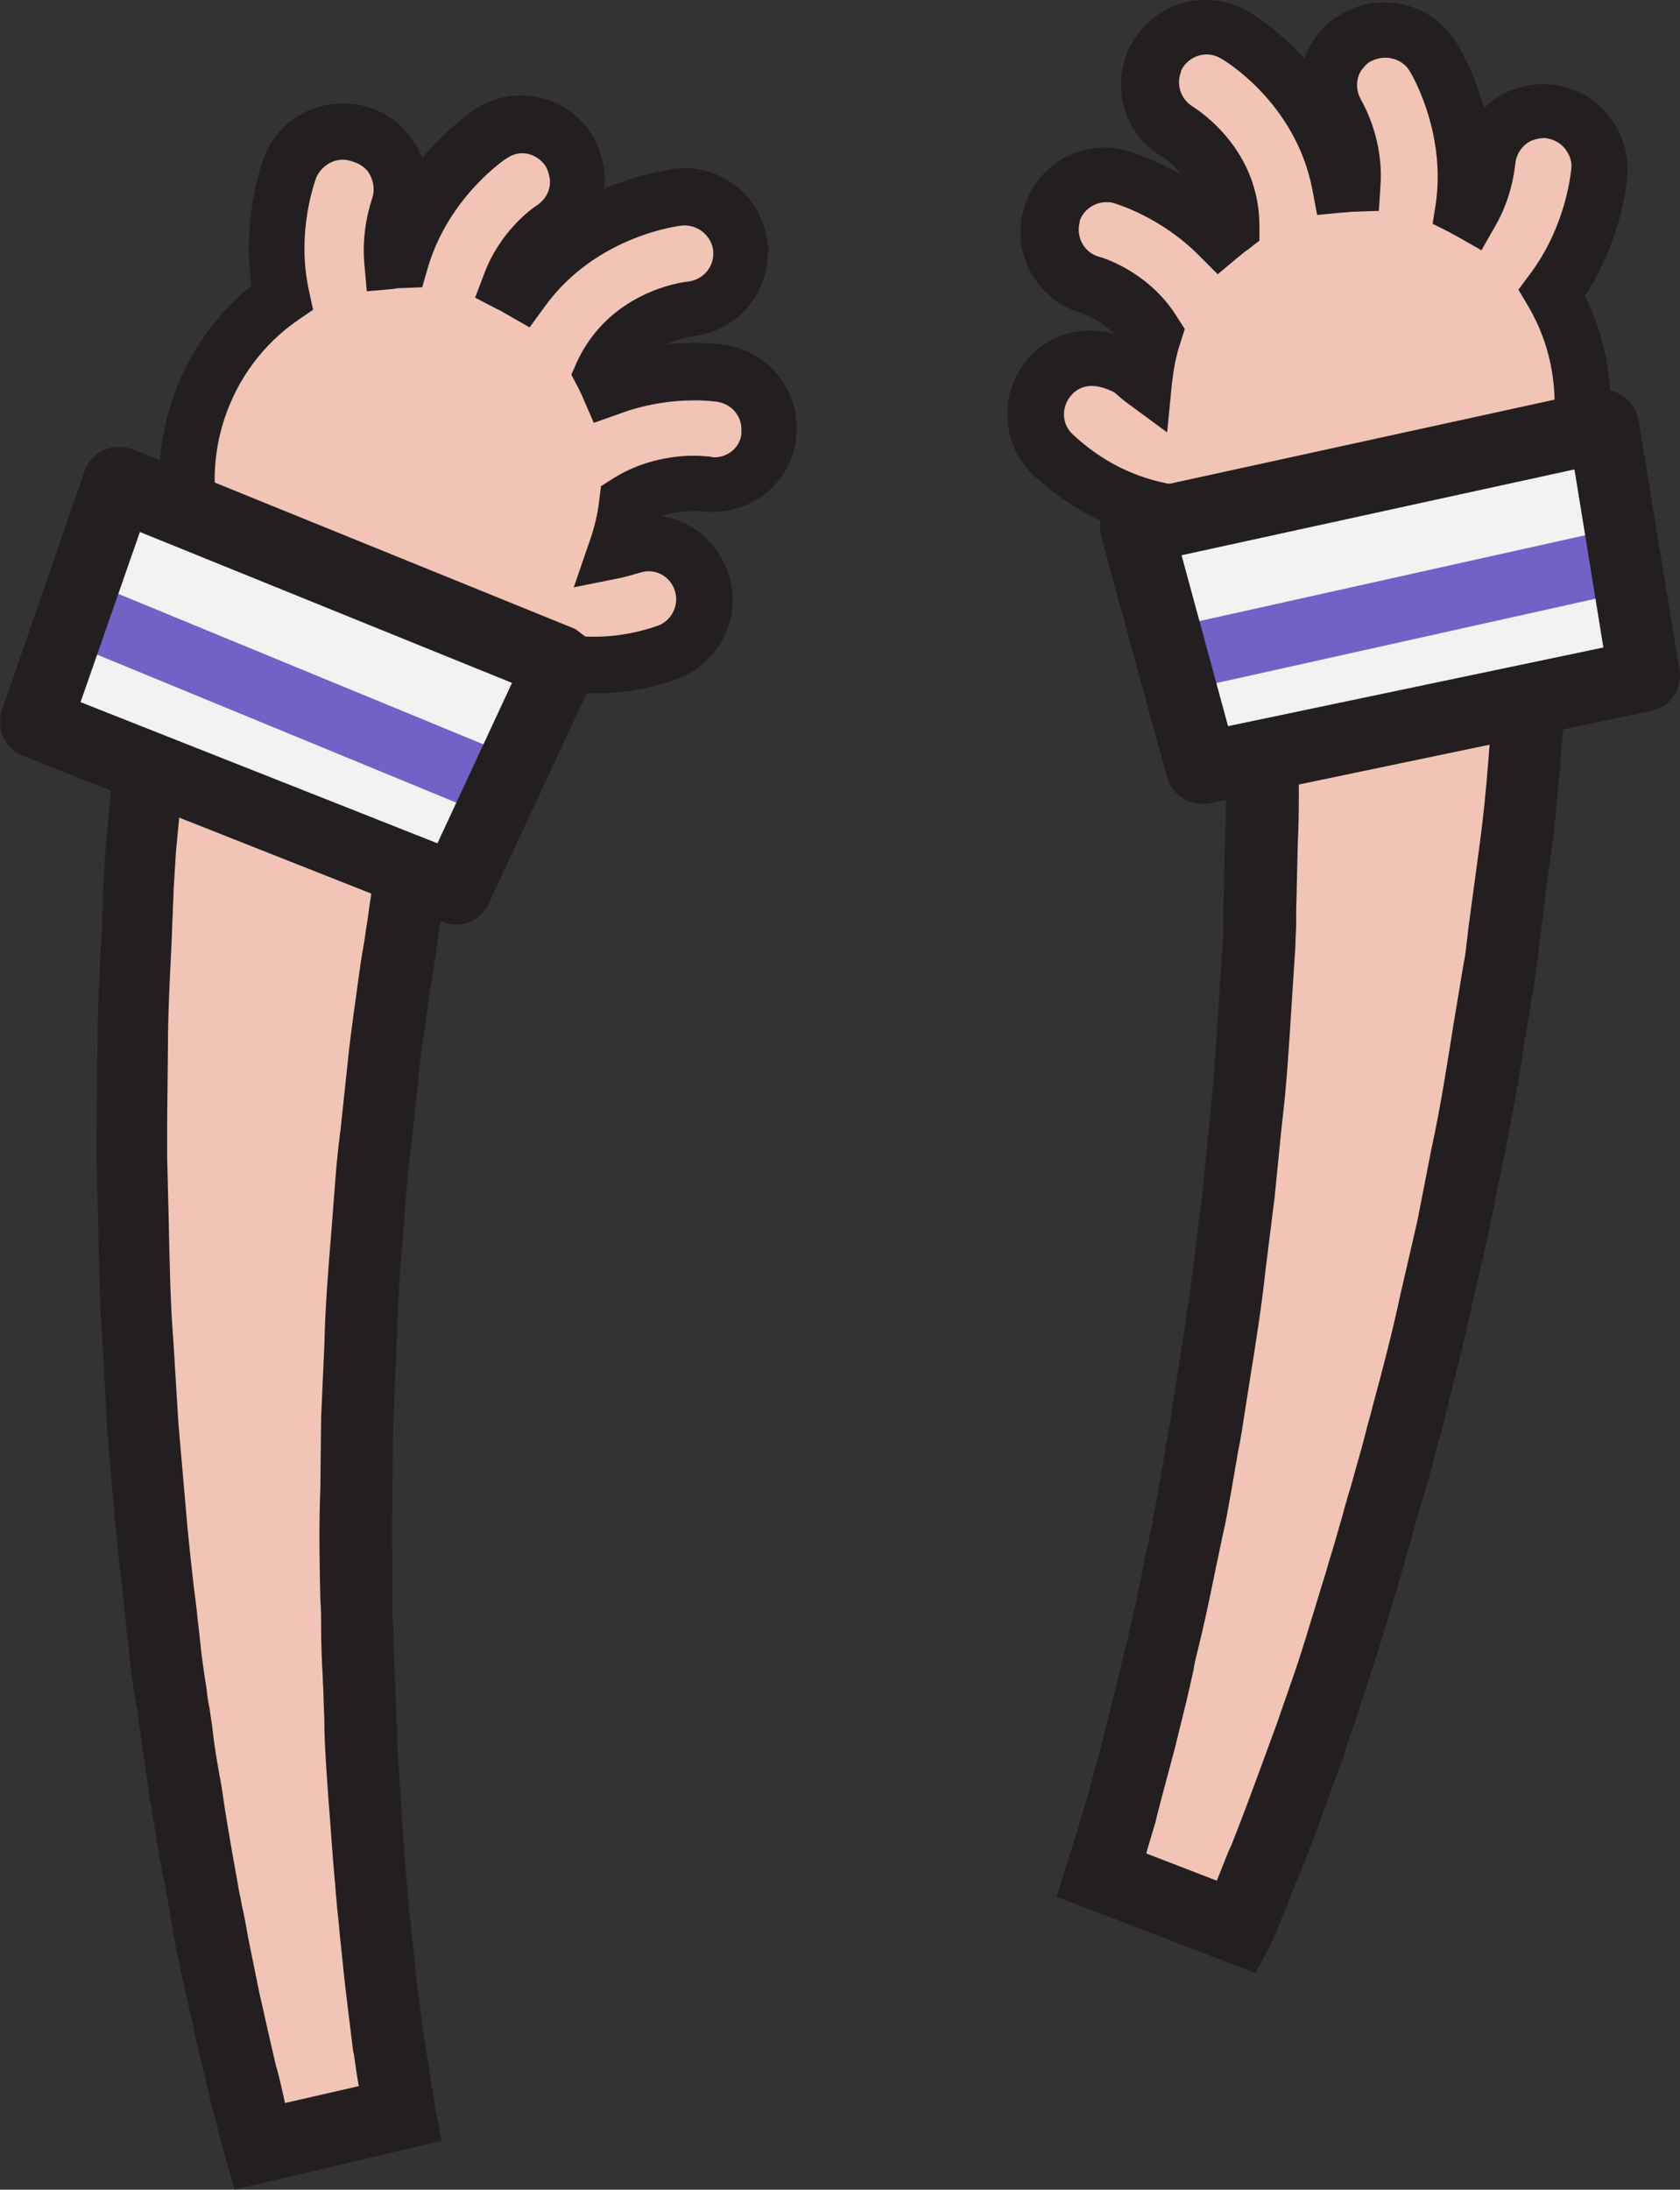 <?xml version="1.0" encoding="utf-8"?>
<!-- Generator: Adobe Illustrator 16.0.0, SVG Export Plug-In . SVG Version: 6.00 Build 0)  -->
<!DOCTYPE svg PUBLIC "-//W3C//DTD SVG 1.1//EN" "http://www.w3.org/Graphics/SVG/1.1/DTD/svg11.dtd">
<svg version="1.1" id="Warstwa_1" xmlns="http://www.w3.org/2000/svg" xmlns:xlink="http://www.w3.org/1999/xlink" x="0px" y="0px"
	 width="27.779px" height="36.185px" viewBox="0 0 27.779 36.185" enable-background="new 0 0 27.779 36.185" xml:space="preserve">
<rect x="0" y="0" width="27.779" height="36.185" fill="#333333" stroke="none"/>
<g>
	<path fill="#F2C4B6" d="M6.623,34.938c0,0,0-0.027-0.014-0.08c-0.013-0.04-0.013-0.119-0.04-0.199
		c-0.026-0.172-0.066-0.438-0.119-0.782c-0.04-0.345-0.106-0.756-0.159-1.246c-0.027-0.238-0.053-0.49-0.08-0.769
		c-0.026-0.266-0.053-0.558-0.08-0.849C6.079,30.417,6.04,29.767,6,29.091c-0.026-0.345-0.026-0.689-0.053-1.048
		c-0.013-0.357-0.04-0.729-0.04-1.101C5.894,26.2,5.88,25.432,5.894,24.649c0-0.385,0.013-0.782,0.013-1.181
		c0.013-0.397,0.027-0.795,0.053-1.18c0.026-0.796,0.093-1.578,0.146-2.347c0.013-0.199,0.026-0.385,0.04-0.584
		c0.013-0.186,0.04-0.384,0.053-0.57c0.04-0.371,0.08-0.755,0.119-1.113c0.066-0.729,0.199-1.432,0.292-2.108
		c0.053-0.331,0.093-0.663,0.146-0.968s0.12-0.609,0.172-0.901c0.12-0.57,0.199-1.101,0.305-1.564s0.199-0.862,0.278-1.193
		c0.159-0.663,0.252-1.034,0.252-1.034L2.897,8.897c0,0-0.053,0.424-0.159,1.153c-0.053,0.371-0.106,0.809-0.172,1.326
		c-0.066,0.517-0.106,1.087-0.159,1.724c-0.026,0.318-0.053,0.649-0.093,0.981c-0.026,0.345-0.04,0.689-0.053,1.047
		c-0.026,0.729-0.08,1.485-0.08,2.268c0,0.397-0.013,0.796-0.013,1.193c0,0.199-0.013,0.411,0,0.61c0,0.198,0.013,0.41,0.013,0.609
		c0.026,0.822,0.026,1.657,0.093,2.493c0.026,0.411,0.053,0.835,0.066,1.246c0.04,0.411,0.066,0.822,0.106,1.233
		c0.066,0.821,0.159,1.617,0.252,2.386c0.04,0.385,0.106,0.77,0.146,1.141c0.053,0.371,0.106,0.729,0.159,1.087
		c0.12,0.703,0.226,1.366,0.345,1.989c0.053,0.305,0.106,0.597,0.172,0.875c0.053,0.278,0.12,0.544,0.172,0.796
		c0.106,0.49,0.212,0.928,0.292,1.286c0.093,0.358,0.159,0.637,0.212,0.835c0.027,0.093,0.04,0.173,0.053,0.226
		s0.026,0.066,0.026,0.066L6.623,34.938z"/>
	<path fill="#231F20" d="M3.878,36.185L3.64,35.336c-0.053-0.212-0.133-0.504-0.212-0.849l-0.013-0.053
		c-0.08-0.345-0.186-0.77-0.292-1.26L2.95,32.379c-0.04-0.186-0.08-0.385-0.106-0.57c-0.013-0.105-0.04-0.212-0.053-0.317
		c-0.093-0.451-0.172-0.915-0.252-1.406c-0.026-0.186-0.066-0.384-0.093-0.583c-0.04-0.239-0.066-0.478-0.106-0.716
		c-0.014-0.133-0.04-0.252-0.053-0.385c-0.013-0.119-0.026-0.226-0.053-0.331c-0.04-0.266-0.08-0.544-0.106-0.822
		c-0.013-0.159-0.04-0.318-0.053-0.491c-0.066-0.623-0.146-1.26-0.199-1.922L1.77,23.588l-0.066-1.246
		c-0.053-0.689-0.066-1.405-0.08-2.082l-0.026-1.047c0-0.133,0-0.278,0-0.411c0-0.066,0-0.133,0-0.212l0.013-1.207
		c0-0.57,0.026-1.127,0.053-1.657c0.013-0.212,0.026-0.424,0.026-0.623c0.013-0.133,0.013-0.266,0.013-0.385
		c0.013-0.226,0.026-0.464,0.04-0.676l0.093-0.995c0.026-0.226,0.04-0.438,0.053-0.636c0.04-0.385,0.066-0.756,0.106-1.101
		l0.424-3.13l6.099,1.26l-0.676,2.838c-0.066,0.278-0.12,0.597-0.186,0.928c-0.04,0.199-0.08,0.398-0.12,0.61l-0.172,0.901
		c-0.026,0.186-0.066,0.385-0.093,0.597c-0.013,0.119-0.04,0.238-0.053,0.358c-0.027,0.186-0.053,0.384-0.093,0.597
		c-0.066,0.477-0.146,0.968-0.199,1.472l-0.119,1.127c0,0.066-0.014,0.133-0.027,0.212c-0.013,0.119-0.026,0.226-0.04,0.345
		l-0.08,1.034c-0.053,0.61-0.093,1.246-0.106,1.87l-0.053,1.18L6.49,24.676c-0.013,0.597,0,1.193,0,1.763
		c0,0.173,0,0.346,0.013,0.504c0,0.252,0.013,0.504,0.026,0.756c0,0.106,0.014,0.226,0.014,0.332c0,0.133,0.013,0.265,0.013,0.397
		c0.013,0.212,0.013,0.438,0.026,0.637c0.013,0.198,0.026,0.397,0.04,0.583c0.026,0.464,0.053,0.901,0.093,1.313
		c0.013,0.106,0.013,0.213,0.026,0.305c0.013,0.187,0.026,0.372,0.053,0.544l0.08,0.77c0.053,0.45,0.106,0.849,0.146,1.166
		l0.013,0.054c0.053,0.331,0.093,0.597,0.12,0.756l0.04,0.265l0.106,0.558L3.878,36.185z M2.95,23.521l0.106,1.221
		c0.053,0.636,0.119,1.272,0.199,1.883c0.013,0.172,0.04,0.331,0.053,0.49c0.026,0.265,0.066,0.53,0.106,0.782
		c0.013,0.119,0.026,0.226,0.053,0.345c0.013,0.119,0.04,0.252,0.053,0.385c0.027,0.238,0.066,0.464,0.106,0.689
		c0.04,0.198,0.066,0.397,0.093,0.583c0.08,0.491,0.159,0.941,0.239,1.379c0.026,0.106,0.04,0.226,0.066,0.318
		c0.04,0.186,0.066,0.371,0.106,0.557l0.159,0.782c0.106,0.465,0.199,0.889,0.279,1.221l0.013,0.039
		c0.053,0.199,0.093,0.385,0.132,0.558l1.22-0.279c-0.027-0.146-0.053-0.317-0.08-0.517l-0.013-0.053
		c-0.04-0.332-0.093-0.743-0.146-1.207l-0.08-0.769c-0.013-0.186-0.04-0.372-0.053-0.558c-0.013-0.093-0.013-0.198-0.026-0.305
		c-0.04-0.424-0.066-0.875-0.106-1.353c-0.013-0.186-0.027-0.385-0.04-0.583c-0.013-0.226-0.026-0.451-0.026-0.677
		c0-0.133-0.013-0.265-0.013-0.397c0-0.119-0.013-0.226-0.013-0.331C5.323,27.474,5.31,27.208,5.31,26.93
		c0-0.159,0-0.332-0.013-0.504c-0.013-0.583-0.026-1.193,0-1.816l0.013-1.193l0.053-1.18C5.376,21.6,5.43,20.95,5.482,20.313
		l0.08-1.034c0.013-0.133,0.027-0.266,0.04-0.385c0.013-0.066,0.013-0.133,0.026-0.199l0.12-1.127
		c0.053-0.53,0.132-1.034,0.199-1.538c0.026-0.198,0.066-0.397,0.093-0.583c0.013-0.119,0.04-0.238,0.053-0.358
		c0.026-0.212,0.066-0.424,0.093-0.636l0.172-0.915c0.04-0.212,0.08-0.411,0.119-0.61c0.066-0.345,0.132-0.676,0.199-0.98
		l0.385-1.645L3.414,9.547L3.162,11.39c-0.04,0.318-0.066,0.677-0.106,1.048c-0.013,0.212-0.04,0.424-0.053,0.649L2.91,14.068
		c-0.013,0.199-0.026,0.424-0.04,0.649c0,0.133-0.013,0.252-0.013,0.385c-0.013,0.199-0.013,0.411-0.027,0.623
		c-0.026,0.518-0.053,1.061-0.053,1.604l-0.013,1.206c0,0.066,0,0.146,0,0.213c0,0.119,0,0.252,0,0.371l0.026,1.047
		c0.013,0.677,0.026,1.366,0.08,2.042L2.95,23.521z"/>
</g>
<g>
	<path fill="#F2C4B6" d="M4.806,2.758C4.78,2.812,4.422,3.779,4.661,4.919c-1.299,0.889-1.91,2.572-1.393,4.15
		c0.624,1.909,2.692,2.957,4.601,2.334c0.371-0.119,0.703-0.292,1.008-0.518c0.597,0.159,1.326,0.212,2.148-0.066
		c0.477-0.159,0.743-0.689,0.583-1.166V9.64c-0.172-0.49-0.689-0.742-1.18-0.584c-0.08,0.027-0.159,0.04-0.239,0.066
		c0.093-0.252,0.146-0.517,0.186-0.795c0.583-0.385,1.233-0.305,1.286-0.305c0.504,0.079,0.969-0.266,1.061-0.77
		c0-0.04,0.014-0.079,0.014-0.119c0.014-0.464-0.318-0.875-0.782-0.955C11.9,6.166,11.038,6.046,10.07,6.404
		c-0.04-0.079-0.08-0.159-0.12-0.226c0.424-0.915,1.406-1.061,1.458-1.061c0.464-0.053,0.809-0.424,0.822-0.875
		c0-0.053,0-0.093,0-0.146c-0.053-0.504-0.504-0.889-1.008-0.836c-0.08,0.014-1.631,0.173-2.612,1.525
		c-0.066-0.04-0.133-0.08-0.186-0.106c0.212-0.583,0.663-0.901,0.703-0.928C9.434,3.554,9.58,3.209,9.54,2.878
		C9.526,2.745,9.474,2.599,9.394,2.479C9.116,2.056,8.545,1.923,8.108,2.201C8.055,2.241,6.994,2.943,6.596,4.27
		c-0.053,0-0.106,0-0.146,0.014c-0.04-0.451,0.08-0.822,0.093-0.849c0.132-0.332,0.053-0.703-0.172-0.955
		C6.278,2.374,6.159,2.294,6.026,2.241C5.536,2.056,5.005,2.281,4.806,2.758z"/>
	<path fill="#231F20" d="M6.742,12.039c-1.777,0-3.354-1.14-3.912-2.823C2.3,7.585,2.844,5.781,4.157,4.721
		C3.998,3.594,4.329,2.691,4.369,2.586c0.212-0.53,0.716-0.875,1.299-0.875c0.173,0,0.345,0.026,0.518,0.093
		C6.384,1.883,6.57,2.002,6.702,2.161c0.12,0.133,0.212,0.292,0.279,0.451c0.411-0.49,0.809-0.756,0.875-0.809
		c0.226-0.146,0.491-0.226,0.756-0.226c0.477,0,0.915,0.238,1.167,0.637C9.898,2.4,9.964,2.599,9.991,2.812
		c0.013,0.105,0.013,0.198,0,0.305c0.636-0.266,1.14-0.318,1.18-0.332c0.782-0.079,1.445,0.491,1.524,1.247
		c0.014,0.066,0.014,0.146,0,0.212c-0.04,0.689-0.557,1.233-1.246,1.313c-0.013,0-0.199,0.026-0.424,0.133
		c0.543-0.053,0.902,0,0.981,0.013c0.689,0.106,1.193,0.729,1.167,1.419c0,0.066-0.014,0.119-0.014,0.173
		C13.054,7.969,12.47,8.46,11.781,8.46c-0.066,0-0.146,0-0.212-0.014c0,0-0.04,0-0.119,0c-0.119,0-0.318,0.014-0.517,0.079
		c0.504,0.08,0.928,0.425,1.101,0.929l0.013,0.026c0.238,0.716-0.159,1.498-0.875,1.75c-0.716,0.252-1.472,0.292-2.201,0.133
		c-0.292,0.186-0.61,0.345-0.941,0.451C7.604,11.974,7.18,12.039,6.742,12.039z M5.668,2.639c-0.186,0-0.358,0.119-0.438,0.292
		c0,0.013-0.345,0.875-0.119,1.883l0.066,0.305L4.926,5.291c-1.154,0.795-1.658,2.28-1.22,3.619
		c0.424,1.313,1.644,2.188,3.023,2.188c0.332,0,0.676-0.053,0.994-0.159c0.318-0.105,0.61-0.252,0.875-0.45l0.186-0.133l0.212,0.053
		c0.623,0.173,1.26,0.146,1.87-0.065c0.239-0.08,0.371-0.346,0.292-0.584C11.091,9.56,10.919,9.44,10.72,9.44
		c-0.053,0-0.106,0.014-0.146,0.026c-0.093,0.027-0.186,0.054-0.292,0.08L9.487,9.706l0.265-0.77c0.08-0.225,0.133-0.45,0.159-0.689
		l0.026-0.212l0.186-0.119c0.517-0.331,1.061-0.385,1.353-0.385c0.133,0,0.226,0.014,0.252,0.014s0.053,0.013,0.08,0.013
		c0.226,0,0.424-0.159,0.451-0.384c0-0.026,0-0.04,0-0.054c0.013-0.238-0.159-0.438-0.384-0.477c0,0-0.146-0.027-0.385-0.027
		c-0.305,0-0.769,0.04-1.259,0.226L9.818,6.988L9.646,6.59C9.619,6.523,9.593,6.471,9.553,6.392L9.447,6.192L9.54,5.98
		c0.53-1.141,1.697-1.313,1.83-1.326c0.239-0.026,0.411-0.212,0.424-0.438c0-0.026,0-0.053,0-0.066
		c-0.026-0.252-0.252-0.438-0.504-0.424c-0.013,0-1.419,0.146-2.281,1.339L8.757,5.41L8.386,5.198
		C8.333,5.171,8.28,5.132,8.214,5.105L7.856,4.919l0.146-0.384c0.252-0.689,0.769-1.074,0.875-1.141
		c0.159-0.106,0.239-0.278,0.212-0.45C9.076,2.878,9.063,2.812,9.022,2.745C8.93,2.612,8.784,2.533,8.638,2.533
		c-0.093,0-0.172,0.026-0.252,0.079c-0.013,0-0.968,0.637-1.313,1.816L6.981,4.747L6.649,4.761c-0.04,0-0.093,0-0.133,0.013
		l-0.451,0.04l-0.04-0.451C5.973,3.806,6.132,3.354,6.146,3.302c0.066-0.172,0.026-0.357-0.08-0.49
		C6.013,2.758,5.96,2.719,5.894,2.692C5.788,2.652,5.734,2.639,5.668,2.639z"/>
</g>
<g>
	<path fill="#F2C4B6" d="M18.225,30.987c0,0,0.013-0.027,0.026-0.066c0.014-0.04,0.04-0.106,0.066-0.199
		c0.053-0.159,0.133-0.425,0.226-0.756s0.212-0.742,0.331-1.207c0.053-0.238,0.119-0.49,0.186-0.742
		c0.066-0.265,0.119-0.544,0.199-0.835c0.146-0.584,0.266-1.22,0.398-1.883c0.065-0.332,0.119-0.677,0.186-1.034
		c0.066-0.358,0.132-0.716,0.186-1.088c0.105-0.742,0.238-1.498,0.331-2.267c0.053-0.385,0.093-0.782,0.146-1.167
		c0.04-0.397,0.08-0.782,0.119-1.18c0.094-0.783,0.133-1.578,0.173-2.348c0.013-0.198,0.026-0.384,0.04-0.583
		c0.014-0.186,0.014-0.385,0.026-0.57c0.013-0.385,0.026-0.756,0.026-1.127c0.04-0.742,0.014-1.445,0-2.121
		c0-0.332,0-0.663-0.014-0.981c-0.013-0.318-0.025-0.623-0.039-0.915c-0.027-0.583-0.053-1.127-0.094-1.591
		c-0.039-0.478-0.079-0.889-0.119-1.22c-0.066-0.677-0.105-1.062-0.105-1.062l4.959-0.331c0,0,0,0.425,0,1.167
		c0,0.371,0,0.822-0.014,1.339c-0.014,0.518-0.053,1.101-0.079,1.724c-0.014,0.318-0.026,0.65-0.054,0.981
		c-0.025,0.345-0.066,0.689-0.092,1.048c-0.066,0.716-0.12,1.484-0.239,2.254c-0.054,0.384-0.106,0.782-0.159,1.193
		c-0.026,0.198-0.053,0.397-0.08,0.609c-0.025,0.199-0.065,0.398-0.105,0.61c-0.133,0.809-0.266,1.644-0.438,2.453
		c-0.08,0.411-0.159,0.821-0.238,1.22c-0.094,0.411-0.186,0.809-0.279,1.206c-0.172,0.796-0.385,1.578-0.583,2.334
		c-0.093,0.385-0.212,0.742-0.305,1.101c-0.106,0.357-0.199,0.716-0.306,1.061c-0.212,0.676-0.41,1.326-0.609,1.923
		c-0.106,0.291-0.199,0.583-0.292,0.849c-0.093,0.265-0.186,0.517-0.278,0.756c-0.172,0.477-0.332,0.888-0.464,1.232
		c-0.133,0.345-0.239,0.61-0.331,0.796c-0.041,0.093-0.066,0.159-0.094,0.212c-0.013,0.04-0.026,0.066-0.026,0.066L18.225,30.987z"
		/>
	<path fill="#231F20" d="M20.757,32.604l-3.288-1.26l0.252-0.796c0.054-0.159,0.133-0.438,0.226-0.742l0.014-0.053
		c0.092-0.332,0.198-0.689,0.305-1.127l0.186-0.743c0.039-0.159,0.079-0.331,0.119-0.504c0.026-0.105,0.053-0.212,0.08-0.317
		c0.092-0.398,0.186-0.836,0.277-1.286c0.041-0.186,0.08-0.385,0.12-0.584c0.04-0.212,0.079-0.424,0.119-0.649
		c0.026-0.119,0.04-0.252,0.066-0.371c0.013-0.106,0.04-0.212,0.053-0.318c0.04-0.238,0.093-0.49,0.12-0.742
		c0.025-0.173,0.053-0.345,0.079-0.518c0.093-0.57,0.186-1.153,0.252-1.737l0.146-1.166l0.119-1.167
		c0.066-0.623,0.106-1.273,0.146-1.883l0.066-1.021c0.013-0.119,0.013-0.238,0.013-0.345c0-0.066,0-0.132,0-0.212l0.026-1.113
		c0.027-0.518,0.014-1.021,0.014-1.499c0-0.198,0-0.41,0-0.609c0-0.119,0-0.238,0-0.345c0-0.212,0-0.411-0.014-0.61l-0.039-0.901
		C20.2,9.772,20.187,9.56,20.187,9.361c-0.013-0.345-0.026-0.663-0.053-0.955l-0.278-2.891l6.219-0.411l-0.014,3.143
		c0,0.358-0.026,0.729-0.04,1.114c-0.013,0.198-0.025,0.411-0.025,0.637l-0.054,0.994c-0.013,0.238-0.04,0.464-0.054,0.689
		c-0.013,0.119-0.025,0.252-0.039,0.385c-0.026,0.212-0.04,0.411-0.053,0.623c-0.053,0.543-0.094,1.101-0.186,1.671l-0.146,1.18
		c-0.014,0.066-0.014,0.146-0.026,0.212c-0.013,0.133-0.04,0.278-0.053,0.411l-0.173,1.034c-0.105,0.677-0.225,1.366-0.371,2.056
		l-0.252,1.232l-0.278,1.207c-0.133,0.636-0.306,1.246-0.45,1.856c-0.041,0.172-0.094,0.331-0.133,0.49
		c-0.066,0.278-0.146,0.544-0.226,0.809c-0.026,0.106-0.066,0.212-0.093,0.318c-0.04,0.133-0.066,0.252-0.106,0.371
		c-0.066,0.239-0.132,0.478-0.198,0.703c-0.066,0.198-0.12,0.384-0.173,0.57c-0.146,0.477-0.292,0.941-0.438,1.365
		c-0.026,0.093-0.066,0.199-0.093,0.292c-0.066,0.186-0.133,0.371-0.186,0.557l-0.279,0.77c-0.158,0.45-0.317,0.861-0.45,1.18
		L21.46,31.04c-0.133,0.318-0.238,0.609-0.332,0.822l-0.119,0.278L20.757,32.604z M18.954,30.629l1.166,0.45
		c0.066-0.158,0.133-0.344,0.213-0.53l0.026-0.053c0.132-0.331,0.278-0.716,0.438-1.153l0.278-0.756
		c0.066-0.173,0.119-0.345,0.186-0.53c0.04-0.106,0.066-0.199,0.106-0.305c0.146-0.411,0.278-0.862,0.425-1.34
		c0.053-0.186,0.119-0.371,0.172-0.57c0.066-0.212,0.133-0.438,0.199-0.676c0.039-0.119,0.066-0.252,0.105-0.371
		c0.026-0.106,0.066-0.212,0.093-0.318c0.066-0.252,0.146-0.504,0.212-0.769c0.04-0.173,0.094-0.332,0.133-0.504
		c0.159-0.584,0.318-1.193,0.451-1.816l0.278-1.207l0.239-1.22c0.145-0.663,0.251-1.353,0.357-2.016l0.172-1.034
		c0.027-0.119,0.04-0.252,0.053-0.371c0.014-0.08,0.014-0.146,0.027-0.226l0.159-1.18c0.079-0.558,0.132-1.088,0.172-1.618
		c0.014-0.212,0.04-0.424,0.054-0.623c0.013-0.119,0.026-0.252,0.039-0.385c0.027-0.225,0.04-0.438,0.053-0.649l0.054-0.968
		c0.013-0.212,0.026-0.438,0.026-0.637c0.026-0.385,0.04-0.742,0.04-1.074l0.013-1.855l-3.712,0.252l0.159,1.67
		c0.026,0.318,0.039,0.65,0.053,1.008c0.014,0.199,0.014,0.398,0.026,0.61l0.04,0.915c0,0.225,0.014,0.438,0.014,0.649
		c0,0.119,0,0.226,0,0.345c0,0.199,0,0.397,0,0.597c0,0.504,0.013,1.021-0.014,1.564l-0.026,1.114c0,0.065,0,0.132,0,0.198
		c0,0.133-0.014,0.266-0.014,0.397l-0.066,1.021c-0.04,0.637-0.079,1.286-0.159,1.936l-0.119,1.193l-0.146,1.167
		c-0.066,0.61-0.159,1.207-0.252,1.776c-0.026,0.173-0.054,0.345-0.079,0.504c-0.041,0.266-0.08,0.53-0.133,0.782
		c-0.014,0.106-0.04,0.213-0.053,0.318c-0.027,0.133-0.041,0.252-0.066,0.371c-0.041,0.226-0.08,0.464-0.133,0.677
		c-0.04,0.198-0.08,0.385-0.119,0.57c-0.094,0.464-0.186,0.901-0.292,1.325c-0.026,0.106-0.054,0.213-0.066,0.306
		c-0.04,0.186-0.079,0.357-0.12,0.53l-0.186,0.756c-0.119,0.45-0.225,0.835-0.305,1.153l-0.014,0.066
		C19.047,30.311,18.993,30.483,18.954,30.629z"/>
</g>
<g>
	<path fill="#F2C4B6" d="M26.433,2.798c0,0.066-0.066,1.087-0.783,2.016c0.809,1.353,0.663,3.129-0.464,4.349
		c-1.379,1.472-3.687,1.552-5.157,0.186c-0.279-0.265-0.518-0.557-0.689-0.888c-0.61-0.106-1.3-0.372-1.91-0.955
		c-0.371-0.345-0.385-0.928-0.039-1.3c0,0,0,0,0.013-0.013c0.358-0.371,0.941-0.385,1.313-0.026
		c0.065,0.053,0.119,0.105,0.186,0.159c0.025-0.266,0.079-0.544,0.172-0.796c-0.371-0.597-0.994-0.796-1.047-0.809
		c-0.491-0.146-0.77-0.65-0.637-1.141c0.013-0.04,0.026-0.079,0.039-0.106c0.173-0.424,0.65-0.662,1.101-0.53
		c0.054,0.014,0.889,0.266,1.618,0.995c0.066-0.054,0.133-0.106,0.199-0.159c0-1.021-0.836-1.552-0.876-1.578
		c-0.397-0.238-0.557-0.716-0.384-1.141c0.013-0.039,0.039-0.079,0.066-0.132c0.265-0.438,0.821-0.597,1.272-0.332
		c0.065,0.04,1.405,0.849,1.724,2.479c0.08-0.013,0.146-0.013,0.225-0.013c0.054-0.61-0.225-1.101-0.252-1.141
		c-0.186-0.305-0.186-0.677,0-0.968c0.066-0.119,0.173-0.226,0.293-0.306c0.438-0.278,1.007-0.146,1.285,0.292
		c0.04,0.053,0.703,1.141,0.504,2.52c0.04,0.026,0.094,0.053,0.133,0.066c0.238-0.398,0.266-0.77,0.278-0.81
		c0.026-0.357,0.252-0.662,0.558-0.795c0.132-0.053,0.265-0.08,0.41-0.08C26.061,1.856,26.458,2.294,26.433,2.798z"/>
	<path fill="#231F20" d="M22.507,10.793c-1.047,0-2.041-0.397-2.797-1.101c-0.252-0.238-0.478-0.517-0.677-0.809
		c-0.742-0.159-1.392-0.517-1.948-1.034c-0.545-0.517-0.57-1.393-0.066-1.949l0.013-0.013c0.265-0.279,0.623-0.425,1.008-0.425
		c0.132,0,0.252,0.014,0.384,0.053c-0.265-0.252-0.557-0.345-0.557-0.345c-0.716-0.212-1.153-0.98-0.941-1.71
		c0.014-0.053,0.027-0.106,0.054-0.159c0.212-0.518,0.716-0.862,1.286-0.862c0.133,0,0.252,0.014,0.371,0.054
		c0.066,0.013,0.438,0.132,0.901,0.397c-0.159-0.199-0.317-0.305-0.331-0.305c-0.584-0.345-0.822-1.061-0.57-1.711
		c0.026-0.066,0.053-0.132,0.093-0.186C18.98,0.266,19.431,0,19.935,0c0.252,0,0.491,0.066,0.703,0.186
		c0.08,0.054,0.504,0.306,0.928,0.782c0.027-0.093,0.08-0.186,0.133-0.265c0.106-0.186,0.266-0.345,0.451-0.451
		c0.225-0.146,0.477-0.212,0.742-0.212c0.478,0,0.915,0.238,1.18,0.649c0.054,0.08,0.293,0.478,0.465,1.101
		c0.119-0.119,0.266-0.226,0.438-0.292c0.199-0.079,0.411-0.119,0.623-0.105c0.371,0.026,0.716,0.186,0.955,0.464
		c0.252,0.278,0.371,0.637,0.357,1.008c0,0.105-0.08,1.061-0.703,2.028c0.756,1.512,0.491,3.381-0.676,4.628
		C24.748,10.315,23.647,10.793,22.507,10.793z M18.052,6.378c-0.133,0-0.252,0.053-0.331,0.146c-0.173,0.186-0.173,0.478,0.013,0.65
		c0.479,0.45,1.035,0.729,1.672,0.835l0.225,0.04l0.106,0.198c0.159,0.292,0.371,0.544,0.61,0.77
		c0.596,0.557,1.365,0.849,2.174,0.849c0.875,0,1.736-0.371,2.334-1.021c0.954-1.021,1.127-2.585,0.41-3.792l-0.158-0.266
		l0.186-0.251c0.623-0.822,0.689-1.751,0.689-1.764c0.014-0.119-0.04-0.239-0.119-0.332c-0.08-0.093-0.199-0.146-0.318-0.159
		c-0.08,0-0.146,0.014-0.213,0.04c-0.158,0.066-0.265,0.226-0.277,0.397C25.04,2.812,25,3.262,24.722,3.739l-0.226,0.397
		l-0.397-0.226c-0.04-0.026-0.08-0.039-0.119-0.066l-0.292-0.146l0.053-0.331c0.173-1.207-0.425-2.188-0.438-2.201
		c-0.079-0.133-0.239-0.212-0.397-0.212c-0.093,0-0.173,0.026-0.252,0.065c-0.066,0.04-0.106,0.094-0.146,0.146
		c-0.092,0.146-0.092,0.331,0,0.49c0.066,0.119,0.371,0.677,0.318,1.419l-0.026,0.411l-0.411,0.014
		c-0.066,0-0.133,0.013-0.186,0.013l-0.424,0.04l-0.08-0.425c-0.278-1.432-1.458-2.135-1.512-2.161
		c-0.066-0.039-0.146-0.066-0.238-0.066c-0.159,0-0.318,0.093-0.397,0.226c-0.014,0.026-0.026,0.04-0.026,0.066
		c-0.08,0.212,0,0.451,0.198,0.57c0.12,0.079,1.101,0.716,1.101,1.976v0.238l-0.186,0.146c-0.066,0.039-0.119,0.093-0.172,0.132
		l-0.332,0.278l-0.305-0.305C19.192,3.58,18.45,3.368,18.41,3.354c-0.04-0.013-0.079-0.013-0.119-0.013
		c-0.186,0-0.358,0.119-0.425,0.278c-0.013,0.013-0.013,0.039-0.013,0.053c-0.066,0.252,0.079,0.504,0.317,0.57
		c0.146,0.039,0.862,0.291,1.3,1.008l0.12,0.186l-0.066,0.212c-0.08,0.226-0.119,0.464-0.146,0.689l-0.079,0.809l-0.649-0.478
		c-0.094-0.065-0.16-0.132-0.227-0.186C18.291,6.418,18.171,6.378,18.052,6.378z"/>
</g>
<g>
	<polygon fill="#F1F2F2" points="19.882,12.689 18.795,8.725 26.512,7.041 27.188,11.164 	"/>
	
		<rect x="22.6" y="6.229" transform="matrix(-0.217 -0.976 0.976 -0.217 18.331 34.832)" fill="#7261C6" width="1.061" height="7.677"/>
	<path fill="#231F20" d="M18.662,8.142l7.717-1.685c0.159-0.039,0.331,0,0.464,0.093c0.133,0.094,0.226,0.239,0.252,0.398
		l0.676,4.123c0.054,0.318-0.158,0.61-0.463,0.677l-7.307,1.524c-0.305,0.066-0.609-0.119-0.702-0.424l-1.087-3.965
		c-0.041-0.159-0.027-0.331,0.066-0.464c0.053-0.08,0.119-0.146,0.198-0.199C18.543,8.181,18.596,8.154,18.662,8.142z M26.512,10.7
		l-0.478-2.943l-6.497,1.419L20.306,12L26.512,10.7z"/>
</g>
<g>
	<polygon fill="#F1F2F2" points="7.524,14.691 9.275,10.966 1.956,7.995 0.577,11.946 	"/>
	<g>
		<line fill="none" x1="8.32" y1="12.994" x2="1.227" y2="10.063"/>
		
			<rect x="0.933" y="11.022" transform="matrix(-0.925 -0.381 0.381 -0.925 4.782 24.051)" fill="#7261C6" width="7.678" height="1.061"/>
	</g>
	<path fill="#231F20" d="M9.672,10.515c0.066,0.066,0.133,0.146,0.159,0.226c0.066,0.146,0.053,0.318-0.013,0.464L8.082,14.93
		c-0.133,0.292-0.464,0.425-0.756,0.306L0.378,12.49c-0.292-0.119-0.451-0.451-0.345-0.756l1.366-3.951
		c0.053-0.159,0.172-0.278,0.318-0.345c0.146-0.066,0.318-0.066,0.478-0.014l7.319,2.971C9.566,10.436,9.62,10.475,9.672,10.515z
		 M7.233,13.936l1.233-2.651L2.313,8.791l-0.981,2.812L7.233,13.936z"/>
</g>
</svg>
